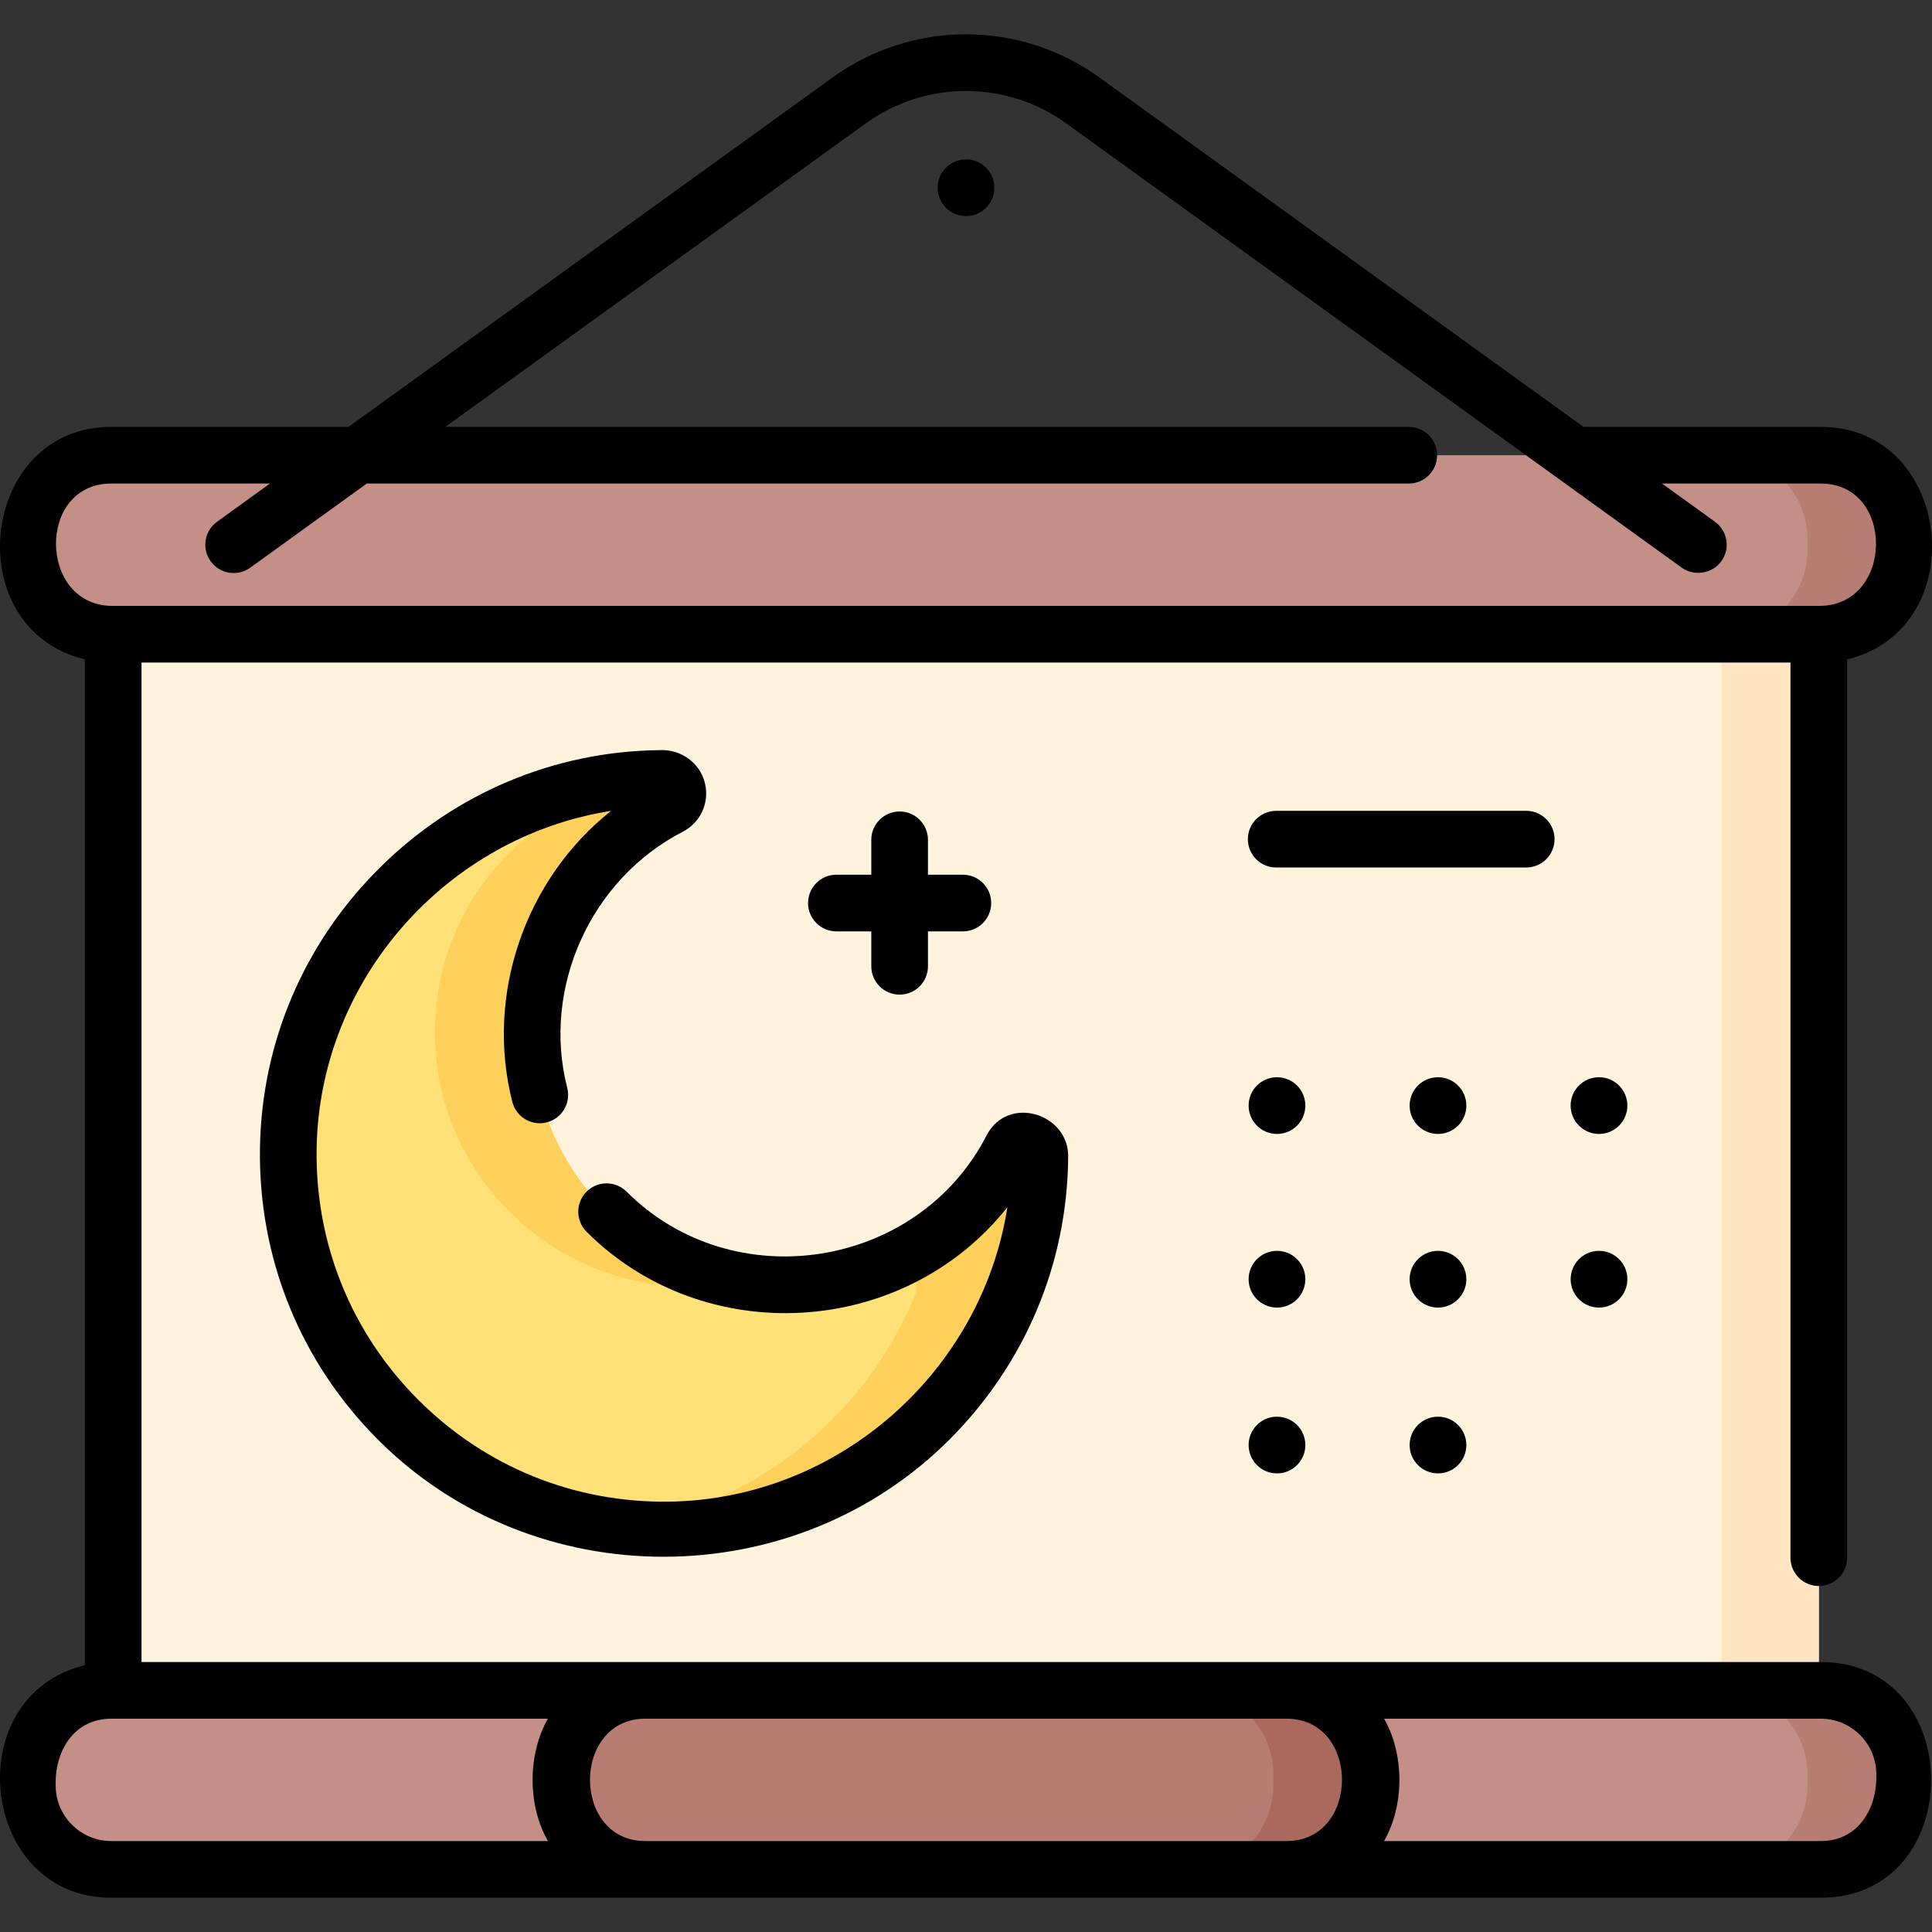 <svg id="Capa_1" enable-background="new 0 0 511.48 511.48" height="512" viewBox="0 0 511.48 511.48" width="512" xmlns="http://www.w3.org/2000/svg"><rect x="0" y="0" width="511.48" height="511.48" fill="#333333" stroke="none"/><g><g><path d="m29.966 167.903h451.549v279.607h-451.549z" fill="#fff3de"/><path d="m455.788 167.903h25.726v279.607h-25.726z" fill="#ffe5c2"/><path d="m482.037 120.512h-452.594c-12.262 0-22.203 9.941-22.203 22.203v2.985c0 12.262 9.941 22.203 22.203 22.203h452.594c12.262 0 22.203-9.941 22.203-22.203v-2.985c0-12.262-9.941-22.203-22.203-22.203z" fill="#c38f86"/><path d="m482.037 120.512h-25.726c12.263 0 22.203 9.941 22.203 22.203v2.985c0 12.262-9.941 22.203-22.203 22.203h25.726c12.262 0 22.203-9.941 22.203-22.203v-2.985c0-12.262-9.941-22.203-22.203-22.203z" fill="#b87d72"/><path d="m482.037 447.51h-452.594c-12.262 0-22.203 9.941-22.203 22.203v2.985c0 12.262 9.941 22.203 22.203 22.203h452.594c12.262 0 22.203-9.941 22.203-22.203v-2.985c0-12.263-9.941-22.203-22.203-22.203z" fill="#c38f86"/><path d="m482.037 447.51h-25.726c12.263 0 22.203 9.941 22.203 22.203v2.985c0 12.263-9.941 22.203-22.203 22.203h25.726c12.262 0 22.203-9.941 22.203-22.203v-2.985c0-12.263-9.941-22.203-22.203-22.203z" fill="#b87d72"/><path d="m340.63 447.51h-169.78c-12.262 0-22.203 9.941-22.203 22.203v2.985c0 12.262 9.941 22.203 22.203 22.203h169.78c12.262 0 22.203-9.941 22.203-22.203v-2.985c0-12.263-9.941-22.203-22.203-22.203z" fill="#b87d72"/><path d="m340.63 447.51h-25.726c12.262 0 22.203 9.941 22.203 22.203v2.985c0 12.263-9.941 22.203-22.203 22.203h25.726c12.263 0 22.203-9.941 22.203-22.203v-2.985c0-12.263-9.941-22.203-22.203-22.203z" fill="#ab695d"/><path d="m205.739 340.5c-35.097-1.181-63.687-29.771-64.868-64.868-.91-27.033 14.151-50.634 36.471-62.116 3.65-1.878 2.277-7.44-1.828-7.429-.295.001-.589.003-.884.006-53.566.618-97.439 44.275-98.302 97.837-.907 56.245 44.871 102.021 101.115 101.114 53.562-.864 97.218-44.737 97.835-98.302.003-.295.006-.59.006-.885.012-4.105-5.551-5.478-7.429-1.828-11.482 22.32-35.083 37.381-62.116 36.471z" fill="#ffe177"/><g fill="#ffd15b"><path d="m267.86 304.03c-4.95 9.62-12.15 17.89-20.91 24.11-4.093 2.91-8.531 5.363-13.232 7.309.165-.068.335-.126.499-.196 4.991-2.113 10.003 2.818 7.943 7.831-13.33 32.444-43.379 56.476-79.26 61.135 4.75.62 9.61.9 14.54.82 53.56-.86 97.22-44.73 97.84-98.3v-.88c.02-4.109-5.55-5.479-7.42-1.829z"/><path d="m151.62 213.52c-22.32 11.48-37.38 35.08-36.47 62.11 1.18 35.1 29.77 63.69 64.86 64.87 5.23.18 10.33-.24 15.23-1.2-30.14-5.87-53.31-32.15-54.37-63.67-.91-27.03 14.15-50.63 36.47-62.11 3.65-1.88 2.28-7.45-1.83-7.43h-.88c-7.26.08-14.34.96-21.16 2.55.64 1.72.15 3.85-1.85 4.88z"/></g></g><g><path d="m481.514 419.88c4.142 0 7.5-3.357 7.5-7.5v-237.813c33.655-8.136 28-61.555-6.978-61.555h-62.819l-128.14-92.491c-21.136-15.256-49.539-15.256-70.675 0l-128.14 92.491h-62.819c-34.977 0-40.633 53.419-6.978 61.555v266.279c-33.655 8.136-28 61.555 6.978 61.555h452.594c38.947 0 38.932-62.391 0-62.391h-444.572v-264.607h436.549v236.977c0 4.143 3.358 7.5 7.5 7.5zm-466.774 52.818c-.273-8.951 4.706-17.688 14.703-17.688h115.615c-5.405 9.445-5.402 22.952 0 32.391h-115.615c-8.107 0-14.703-6.596-14.703-14.703zm482-2.985c.273 8.951-4.706 17.688-14.703 17.688h-115.615c5.405-9.445 5.402-22.952 0-32.391h115.615c8.107 0 14.703 6.596 14.703 14.703zm-156.111-14.703c19.544 0 19.524 32.391 0 32.391h-169.779c-19.544 0-19.524-32.391 0-32.391zm-310.664-294.607c-19.814.196-20.384-32.391-.522-32.391h42.037l-14.013 10.114c-3.358 2.424-4.116 7.112-1.692 10.471 2.424 3.358 7.112 4.117 10.471 1.691l30.862-22.276h275.849c4.142 0 7.5-3.357 7.5-7.5s-3.358-7.5-7.5-7.5h-255.067l111.29-80.329c15.886-11.465 37.233-11.464 53.118 0l162.935 117.605c3.27 2.36 8.111 1.578 10.471-1.691 2.424-3.358 1.667-8.047-1.692-10.471l-14.012-10.114h42.037c19.805 0 19.352 32.523-.522 32.391z"/><path d="m180.773 220.185c4.701-2.419 7.107-7.705 5.852-12.856-1.342-5.507-6.509-9.057-12.082-8.734-27.872.321-54.194 11.419-74.119 31.247-19.926 19.831-31.147 46.1-31.596 73.968-.471 29.252 10.652 56.744 31.322 77.414 41.361 41.36 110.137 41.167 151.38-.276 19.829-19.925 30.926-46.247 31.248-74.118.686-12.004-15.944-17.206-21.592-6.23-18.227 35.433-67.132 43.047-95.296 14.884-2.929-2.93-7.678-2.929-10.606-.001-2.929 2.929-2.929 7.678 0 10.606 31.214 31.216 84.002 28.076 111.416-6.497-6.776 43.324-44.453 77.23-89.377 77.955-25.172.388-48.794-9.158-66.565-26.929-17.772-17.771-27.336-41.412-26.931-66.565.724-44.928 34.637-82.608 77.957-89.381-22.812 18.089-33.375 48.8-26.144 77.056 1.027 4.014 5.113 6.438 9.125 5.406 4.013-1.026 6.434-5.112 5.406-9.125-6.798-26.571 6.25-55.296 30.602-67.824z"/><path d="m411.553 222.161c0-4.143-3.358-7.5-7.5-7.5h-66.19c-4.142 0-7.5 3.357-7.5 7.5s3.358 7.5 7.5 7.5h66.19c4.142 0 7.5-3.357 7.5-7.5z"/><path d="m238.169 214.83c-4.142 0-7.5 3.357-7.5 7.5v9.243h-9.243c-4.142 0-7.5 3.357-7.5 7.5s3.358 7.5 7.5 7.5h9.243v9.243c0 4.143 3.358 7.5 7.5 7.5s7.5-3.357 7.5-7.5v-9.243h9.243c4.142 0 7.5-3.357 7.5-7.5s-3.358-7.5-7.5-7.5h-9.243v-9.243c0-4.142-3.358-7.5-7.5-7.5z"/><circle cx="255.74" cy="49.697" r="7.508"/><circle cx="338.069" cy="292.695" r="7.508"/><circle cx="380.696" cy="292.695" r="7.508"/><circle cx="423.324" cy="292.695" r="7.508"/><circle cx="338.069" cy="338.661" r="7.508"/><circle cx="380.696" cy="338.661" r="7.508"/><circle cx="423.324" cy="338.661" r="7.508"/><circle cx="338.069" cy="382.562" r="7.508"/><circle cx="380.696" cy="382.562" r="7.508"/></g></g></svg>